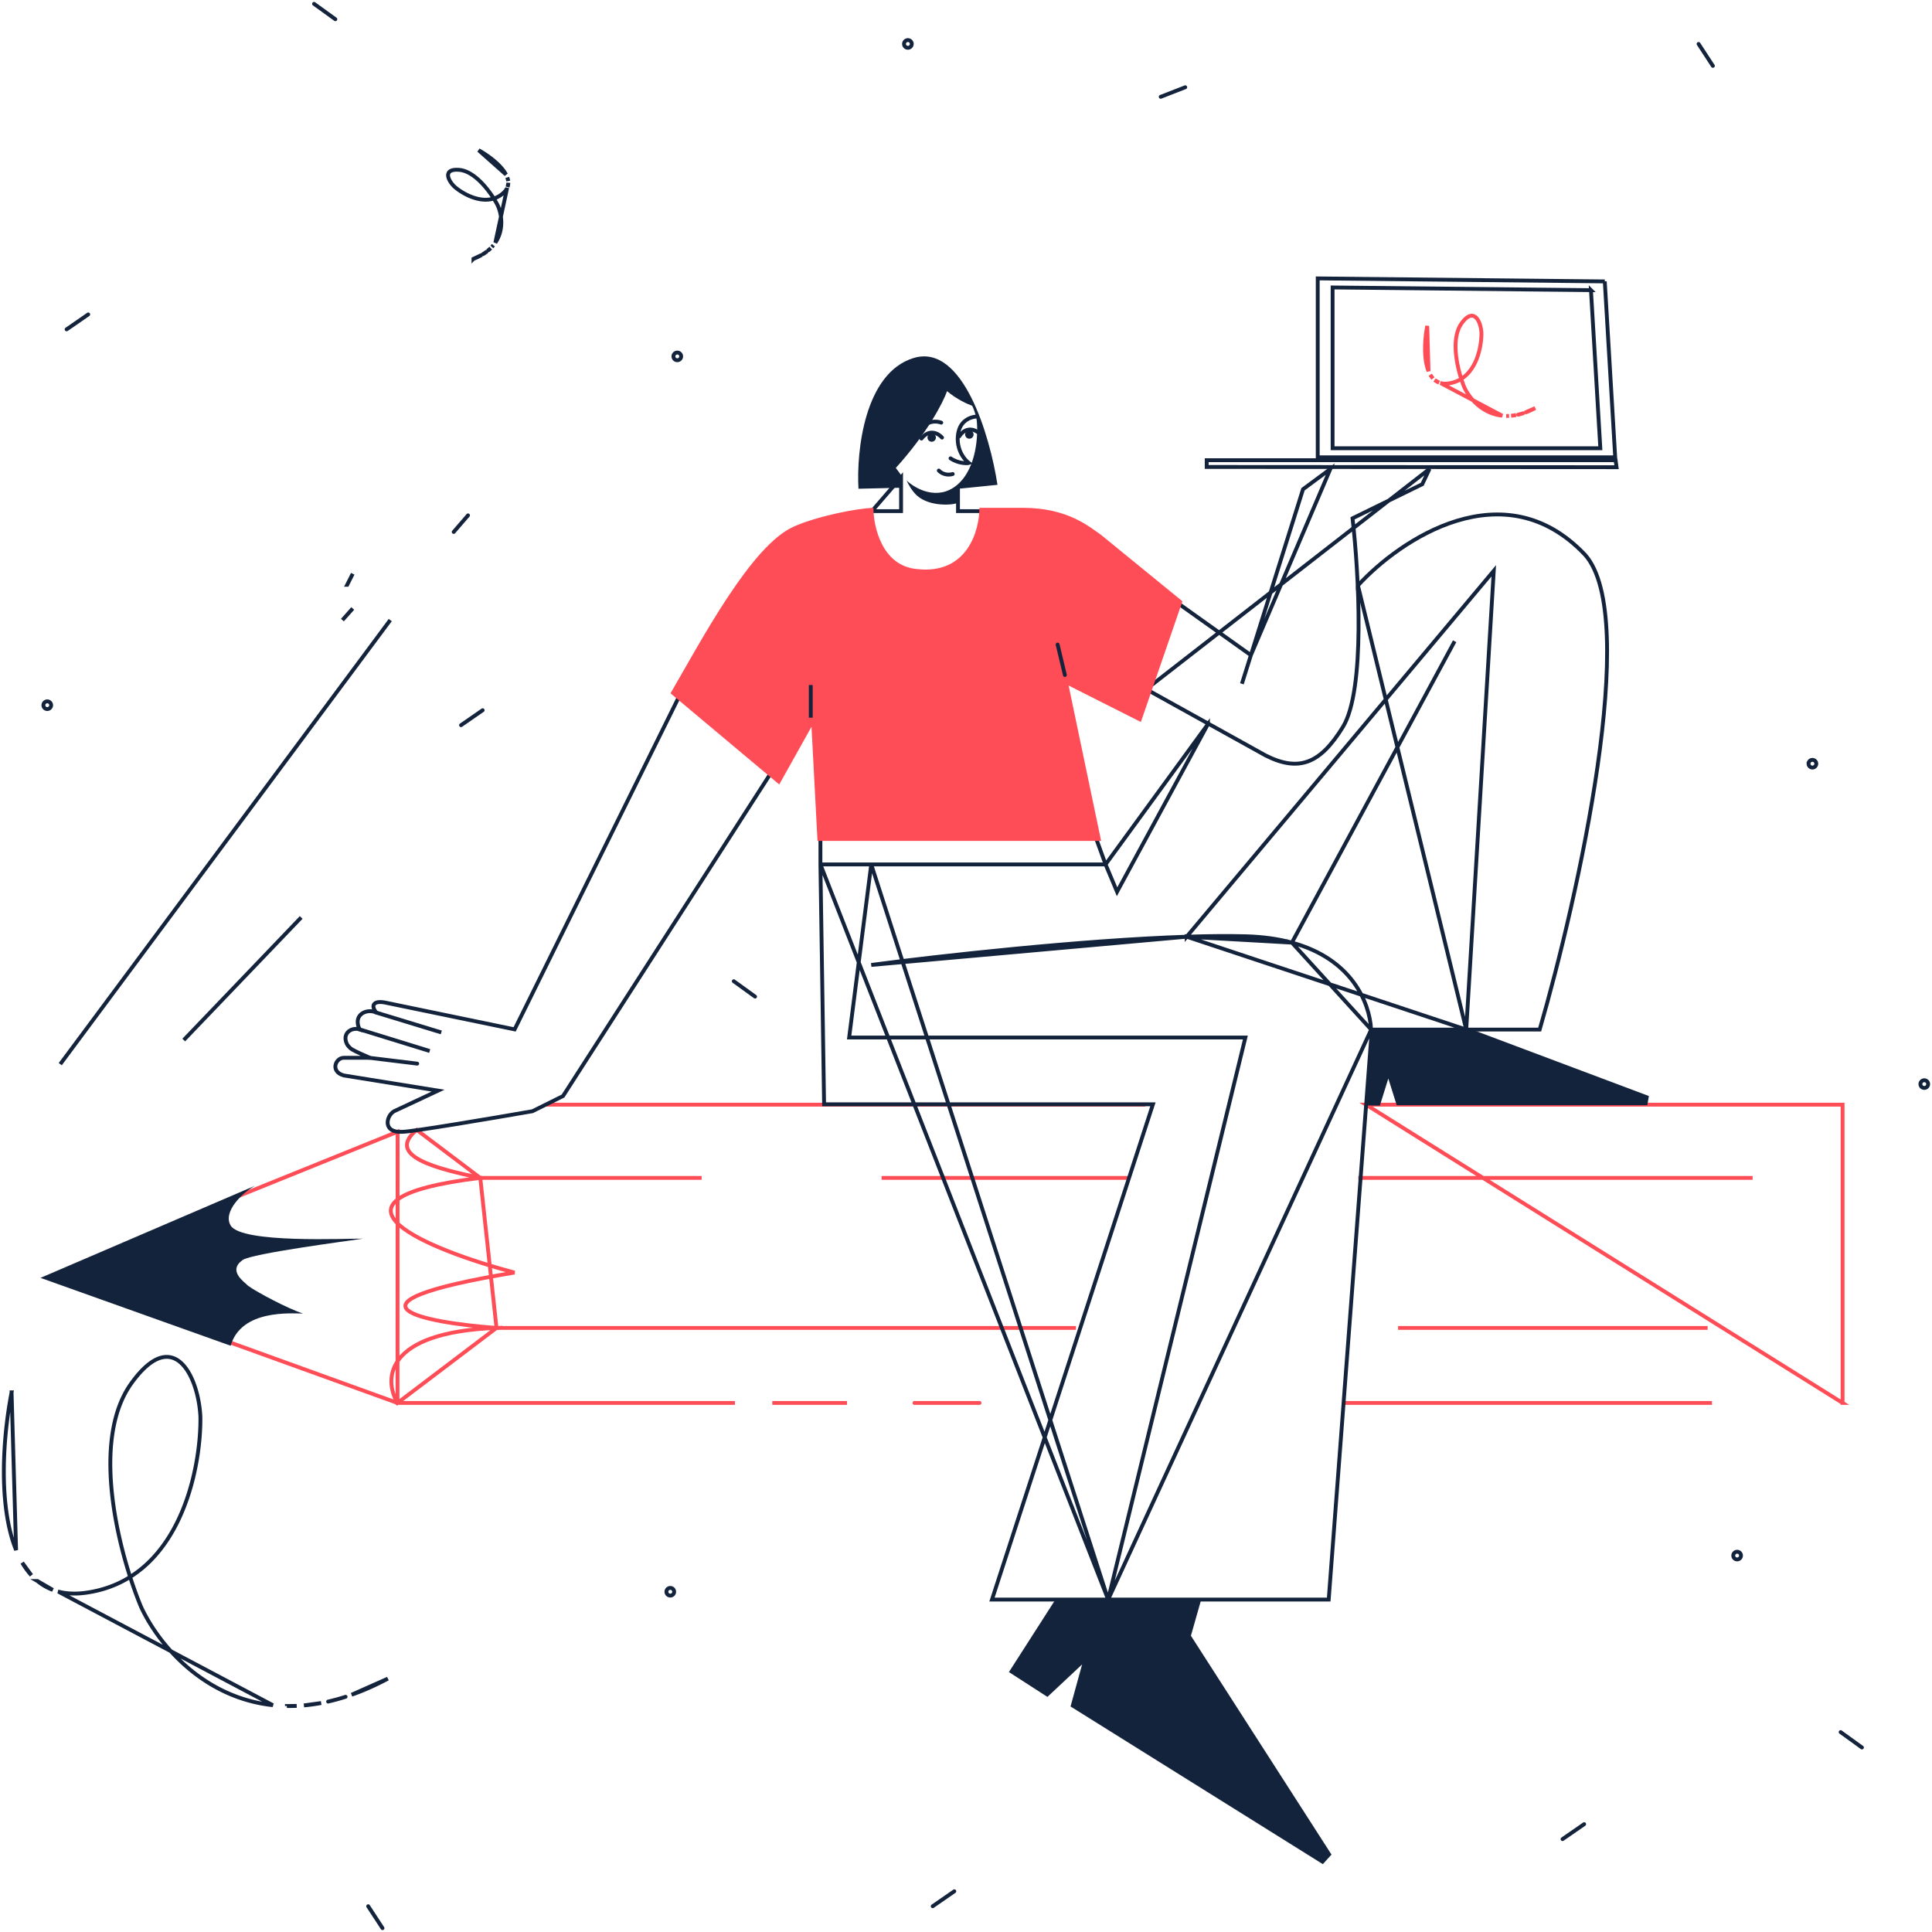 <svg width="502" height="502" fill="none" xmlns="http://www.w3.org/2000/svg"><path d="M499.995 282.681a1 1 0 001.005-.997 1 1 0 00-1.005-.997 1 1 0 00-1.004.997 1 1 0 001.004.997zM235.903 12.415c.555 0 1.005-.446 1.005-.997 0-.55-.45-.997-1.005-.997a1 1 0 00-1.004.997 1 1 0 001.004.997zM12.284 184.234c.554 0 1.004-.447 1.004-.998 0-.55-.45-.997-1.004-.997-.555 0-1.005.447-1.005.997 0 .551.45.998 1.005.998zM174.165 414.59a1 1 0 001.004-.997 1 1 0 00-1.004-.997 1 1 0 00-1.005.997 1 1 0 001.005.997zM470.928 199.435a1 1 0 001.005-.997c0-.55-.45-.997-1.005-.997-.554 0-1.004.447-1.004.997a1 1 0 001.004.997zM175.983 93.599c.555 0 1.005-.447 1.005-.998 0-.55-.45-.996-1.005-.996a1 1 0 00-1.004.996 1 1 0 001.004.998zM451.367 405.192c.555 0 1.005-.447 1.005-.997a1 1 0 00-1.005-.997 1 1 0 00-1.004.997c0 .55.45.997 1.004.997z" stroke="#14233C"/><path d="M478.263 450.062l5.533 3.995M81.603 1l5.532 3.994M190.662 254.957l5.533 3.995M247.964 491.422l-5.614 3.881M411.619 473.981l-5.614 3.881M22.923 81.698l-5.614 3.88M125.407 184.544l-5.614 3.881M301.595 25.156l6.368-2.483M441.344 11.418l3.721 5.697M95.665 495.303L99.387 501M85.257 442.126c1.48-.334 2.99-.748 4.532-1.242M3.01 361.782c-2.212 11.381-3.536 29.36 1.173 40.986l-1.174-40.986zm97.766 74.387c-3.252 1.738-6.39 3.118-9.413 4.184l9.413-4.184zM5.779 406.05a18.9 18.9 0 002.373 3.256l-2.373-3.256zm3.95 4.754a13.834 13.834 0 003.99 2.305l-3.99-2.305zm5.419 2.753c2.101.543 4.488.666 7.192.292 24.211-3.364 29.909-31.864 29.732-45.695-.492-10.509-6.947-23.989-17.934-8.727-10.988 15.262-2.91 45.076 2.503 58.075 4.45 9.63 16.056 23.614 34.25 25.561l-55.743-29.506zm59.394 29.729a41.76 41.76 0 002.543-.037l-2.543.037zm4.436-.163a47.02 47.02 0 004.466-.619l-4.466.619zM117.888 138.217l3.718-4.305M15.656 276.499l85.747-115.382-85.747 115.382zm32.09-6.265l30.51-31.848-30.51 31.848zM88.97 161.117l2.685-3.015-2.685 3.015zm1.24-9.165l1.445-2.87-1.446 2.87zM126.393 65.43c-.28.208-.579.412-.897.608m-1.138-27.011c2.355 1.31 5.753 3.758 7.12 6.318l-7.12-6.318zm-1.34 28.234a15.77 15.77 0 002.149-1.026l-2.149 1.026zm8.806-21.147c.109.301.186.602.226.902l-.226-.902zm.258 1.402c-.004.352-.063.7-.185 1.043l.185-1.043zm-.319 1.36c-.216.45-.55.887-1.02 1.305-4.21 3.743-10.133.492-12.568-1.602-1.797-1.653-3.234-4.795 1.121-4.446 4.355.35 8.458 6.212 9.964 9.1 1.051 2.217 1.809 6.337-.558 9.817l3.061-14.173zm-3.566 14.847c-.122.149-.25.296-.386.44l.386-.44zm-.691.754c-.239.235-.498.466-.776.69l.776-.69z" stroke="#14233C" stroke-linecap="round"/><path d="M237.611 364.531h16.906m224.251 0v-77.5H354.935l123.833 77.5zm-375.479 0c-3.585-6.032-3.46-18.378 25.717-19.49l-25.717 19.49zm0 0l-44.034-15.907c0-3.041 2.812-8.962 14.06-8.319-9.99-3.791-23.978-12.479 0-16.906-10.004-.359-29.735-1.752-12.214-12.273l42.217-17.061-.029 70.466zm0 0h87.674-87.674zm25.717-19.49c-18.859-1.392-44.328-6.219 4.676-14.387-22.133-5.878-54.895-19.026-8.884-24.596l4.208 38.983zm0 0h150.567-150.567zm-4.208-38.983h57.513-57.513zm0 0c-10.88-2.304-24.9-5.621-16.506-12.46l16.506 12.46zm238.474 38.983h80.427-80.427zm-134.2-38.983h64.087-64.087zm124.368 0h101.949H353.44zm-55.857-19.027H141.934h155.649zm147.245 77.5h-95.564 95.564zm-244.16 0h19.411-19.411z" stroke="#FE4D56" stroke-linecap="round"/><path d="M10.525 332.034l49.405 17.634c2.754-9.513 15.738-8.368 18.823-8.368-3.701-1.137-12.115-5.6-14.282-7.203-.918-.983-5.413-3.847-1.436-6.697 2.396-1.717 27.702-5.011 31.3-5.557-4.26-.073-31.61 1.317-34.405-3.424-2.115-3.586 3.133-8.602 6.402-10.351l-55.807 23.966z" fill="#14233C"/><path d="M325.022 170.232l-19.339-13.769m-7.847 22.621l31.021 17.215c8.605 4.35 14.204 2.162 20.083-7.427 5.882-9.589 4.114-40.127 2.495-54.198l18.116-8.859 1.881-3.979-73.596 57.248zm47.823-57.21l-7.089 5.244-13.548 43.114 20.637-48.358zm-22.972 55.793l2.335-7.435-2.335 7.435z" stroke="#14233C" stroke-linecap="round"/><path d="M377.967 166.619l-42.286 78.306m-122.507-28.332v8.013-8.013zm13.203 34.134c17.539-2.314 54.404-6.431 81.965-7.34l-81.965 7.34zm58.094-33.808l2.793 7.687-2.793-7.687zm29.391-28.758l-23.611 43.548-2.987-7.103 26.598-36.445zm38.979-36.032c10.913-11.937 37.998-30.241 59.025-7.958 14.433 16.27-1.856 89.012-11.805 123.351h-19.082l-28.138-115.393zm3.434 115.393c.047.729.049 1.419.015 2.061l-11.047 146.039h-57.308l68.34-148.1zm0 0h24.704-24.704zm0 0c-.458-7.279-5.183-18.406-20.594-22.597l20.594 22.597zm-143.101-42.916l.952 62.333h85.447L257.75 415.622h30.185l-74.761-191.016zm0 0h13.203-13.203zm74.09 0h-60.887 60.887zm-60.887 0l-5.74 44.977h102.955l-35.657 146.039-61.558-191.016zm81.965 18.781c5.535-.181 10.697-.233 15.25-.116 4.618.118 8.623.711 12.089 1.654l-27.339-1.538zm0 0l79.788-95.073-7.151 119.208-72.637-24.135z" stroke="#14233C"/><path d="M262.153 434.46l12.26-19.12h37.781l-2.753 9.682 36.529 56.865-2.252 2.482-65.553-40.971 3.004-10.926-9.008 8.442-10.008-6.454zM360.73 280.242l-2.192 7.027-3.275-.036.993-19.792h26.021l46.158 17.344-.407 2.39h-65.112l-2.186-6.933z" fill="#14233C"/><path d="M248.918 126.966v5.842h7.873m-22.663-8.758v8.758h-7.579l7.579-8.758z" stroke="#14233C" stroke-linecap="round"/><path d="M234.435 126.724v-2.889l-1.671-2.247c8.28-9.159 12.326-17.119 13.316-19.955 2.457 2.098 5.37 3.406 6.522 3.799.69 1.327 1.078 3.085 1.185 3.798.413 3.799-.022 12.465-5.067 16.745-5.045 4.28-10.87 1.035-13.152-1.123.448.963 1.358 2.754 2.802 4.012 3.187 2.78 9.181 2.497 10.727 1.712v-3.584l10.08-1.017c-1.922-12.608-8.968-36.85-21.777-32.955-12.808 3.895-14.896 24.271-14.34 33.972l11.375-.268z" fill="#14233C"/><path d="M253.633 108.236c-1.781.147-3.692 1.19-4.41 3.378-.97 2.958-.077 6.588 2.52 8.699-.225.081-2.599.237-4.763-1.222M244.568 109.816c-1.219-.463-4.006-.665-5.393 2.223M247.548 123.165c-.696.231-2.392.375-3.615-.902M244.77 113.697c-.899-1.025-3.228-2.408-5.35.262M254.541 112.668c-.987-.942-3.43-2.113-5.305.733" stroke="#14233C" stroke-linecap="round"/><path d="M242.142 114.778a1.092 1.092 0 01-1.147-1.032 1.089 1.089 0 011.039-1.138 1.09 1.09 0 011.147 1.031 1.09 1.09 0 01-1.039 1.139zM252.022 113.976a1.093 1.093 0 01-1.235-.926 1.087 1.087 0 01.933-1.226 1.094 1.094 0 011.235.926 1.089 1.089 0 01-.933 1.226z" fill="#14233C"/><path d="M178.215 177.41l-44.496 90.056-33.239-6.879c-3.2-.752-4.363.466-2.695 2.547-2.042-1.156-6.288.189-4.363 4.332-1.925-.601-4.572.832-3.337 3.694.129.295.59 1.017 1.412 1.528.821.508 3.422 1.655 4.62 2.164h-6.802c-2.105 0-3.61 3.566 0 4.586l24.512 3.948-11.422 5.349c-2.108 1.203-3.058 5.71 2.182 5.349 2.464 0 23.528-3.565 33.752-5.349l7.956-3.948 56.806-88.275" stroke="#14233C"/><path d="M95.32 274.771l13.086 1.596m-10.74-13.293l16.998 5.185-16.999-5.185zm-4.44 4.323l18.425 5.693-18.425-5.693z" stroke="#14233C" stroke-linecap="round"/><path d="M206.226 136.836c5.989-2.678 16.177-4.728 20.713-4.883 0 4.714 2.146 15.033 11.229 15.9 13.326 1.572 16.343-10.299 16.32-15.9h11.326c11.639 0 17.221 4.919 20.297 7.041l21.123 17.236-10.796 31.366-18.776-9.471 8.449 40.372h-73.693l-1.564-29.657-8.382 14.992-28.249-23.685c8.281-14.258 21.009-38.394 32.003-43.311z" fill="#FE4D56"/><path d="M276.694 175.394l-1.887-7.922m-64.143 19.011v-8.496 8.496z" stroke="#14233C" stroke-linecap="round"/><path clip-rule="evenodd" d="M416.977 73.119l2.708 45.7h-77.293V72.341l74.585.778zM313.542 119.575h106.247l.248 1.82-106.495-.065v-1.755z" stroke="#14233C"/><path clip-rule="evenodd" d="M413.387 75.391l2.435 41.077h-69.567V74.692l67.132.7z" stroke="#14233C"/><path d="M394.451 107.742a15.6 15.6 0 001.301-.357m-24.906-22.702c-.633 3.266-1.014 8.426.337 11.763l-.337-11.763zm28.058 21.349c-.932.498-1.833.895-2.7 1.201l2.7-1.201zm-27.263-8.644c.202.343.428.657.682.934l-.682-.934zm1.135 1.364c.339.28.719.503 1.143.662l-1.143-.662zm1.554.79c.603.156 1.289.192 2.064.084 6.95-.966 8.584-9.145 8.533-13.114-.141-3.016-1.994-6.885-5.147-2.505-3.152 4.38-.835 12.937.718 16.667 1.278 2.764 4.61 6.777 9.83 7.336l-15.998-8.468zm17.046 8.532c.241.004.484 0 .731-.011l-.731.011zm1.274-.047c.416-.037.844-.095 1.281-.177l-1.281.177z" stroke="#FE4D56" stroke-linecap="round"/></svg>